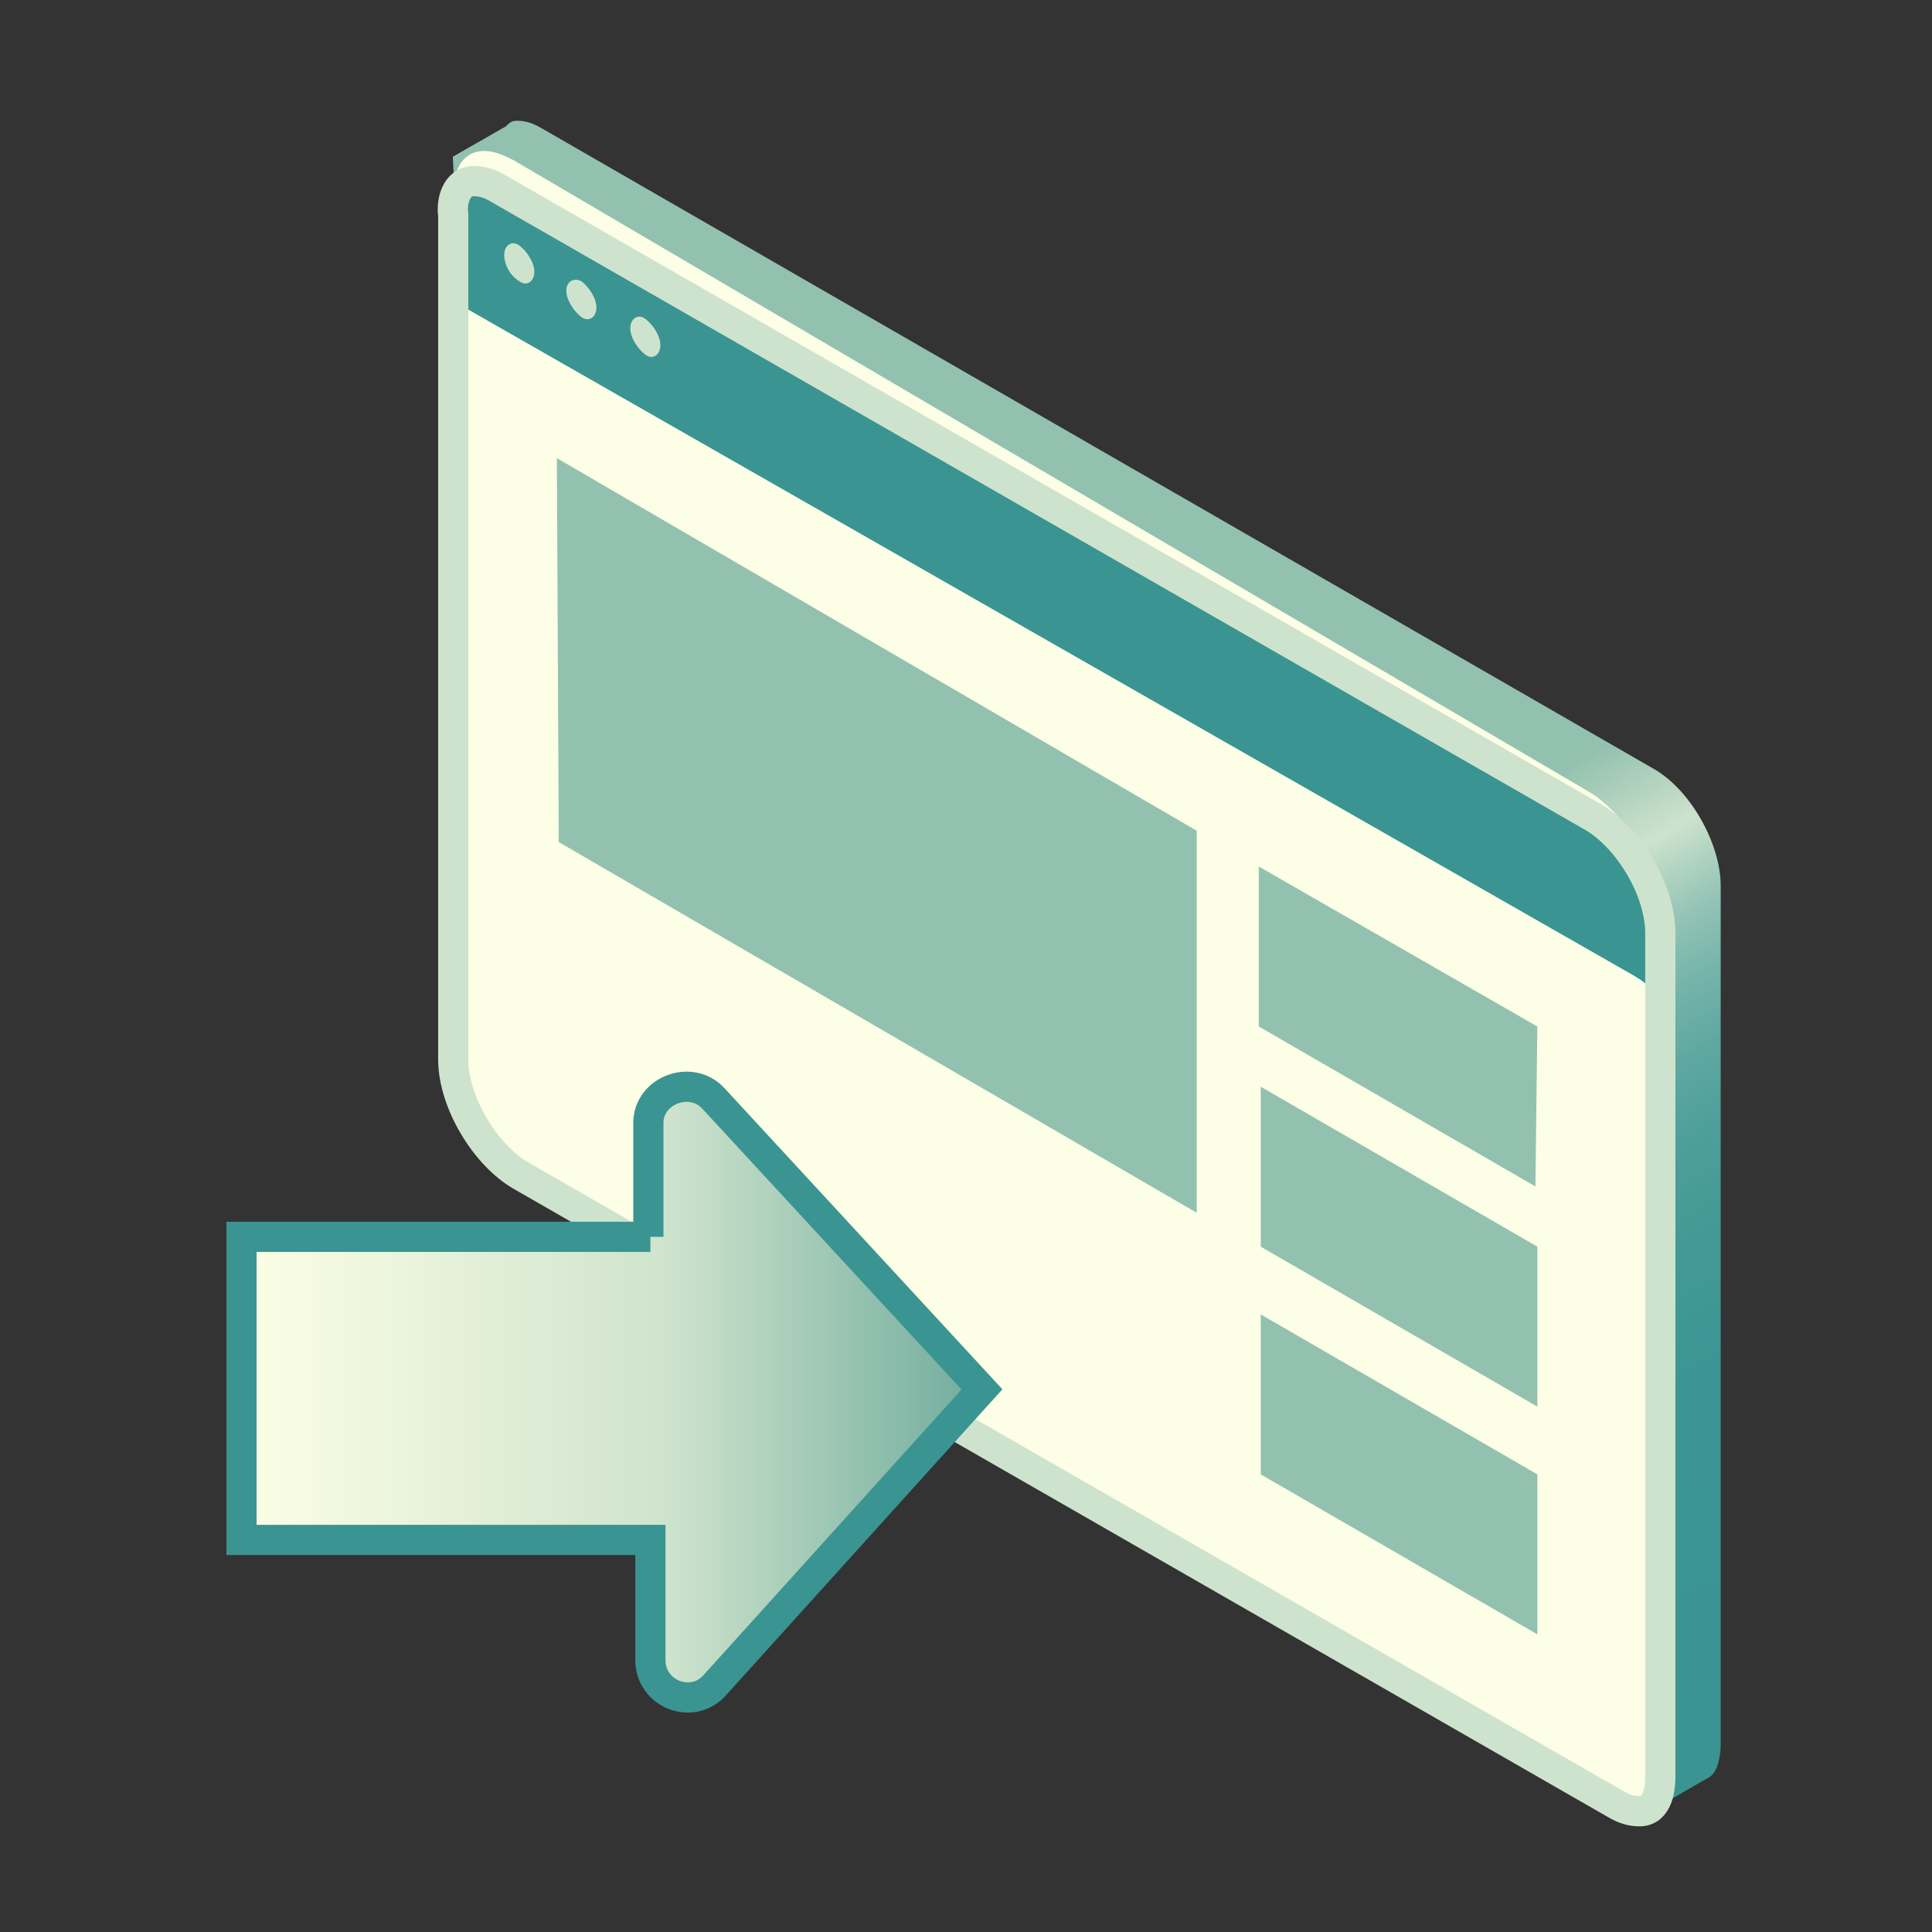 <svg width="64" height="64" viewBox="0 0 64 64" fill="none" xmlns="http://www.w3.org/2000/svg">
<rect x="0" y="0" width="64" height="64" fill="#333333" stroke="none"/>
<path d="M17.131 4C17.382 4 17.633 4.063 17.946 4.251L54.743 25.447C55.997 26.137 57 27.955 57 29.335V57.805C57 58.056 56.937 58.683 56.624 58.871C56.498 58.934 54.681 60 54.681 60C54.43 60 18.698 37.487 18.698 37.487C17.445 36.797 16.442 34.979 16.442 33.599L15 5.191L16.755 4.188C16.881 4.063 16.943 4 17.131 4Z" fill="url(#paint0_linear)"/>
<path d="M53.957 60C53.65 60 53.344 59.875 52.975 59.687L17.393 38.788C16.104 38.038 15 36.098 15 34.596V6.502C15 5.563 15.368 5 16.043 5C16.35 5 16.656 5.125 17.024 5.313L52.607 26.212C53.896 26.962 55 28.902 55 30.404V58.498C55 59.437 54.632 60 53.957 60Z" fill="#FCFEE5"/>
<path d="M15.706 6C15.956 6 16.206 6.062 16.518 6.249L52.751 27.052C53.938 27.737 55 29.481 55 30.913V58.879C55 59.19 54.938 60 54.313 60C54.063 60 53.813 59.938 53.501 59.751L17.268 38.948C16.081 38.263 15.019 36.519 15.019 35.087V7.121C14.956 6.747 15.019 6 15.706 6Z" fill="#FCFEE5"/>
<path d="M54.125 32.319C54.438 32.505 54.75 32.752 55 33V30.771C55 29.408 54 27.612 52.75 26.931L16.5 6.248C16.188 6.062 15.938 6 15.688 6C15.062 6 15 6.743 15 7.115V9.963L54.125 32.319Z" fill="#3A9492"/>
<path d="M21.378 11.748C21.627 11.935 21.876 11.748 21.876 11.436C21.876 11.124 21.627 10.75 21.378 10.563C21.128 10.376 20.879 10.563 20.879 10.875C20.879 11.187 21.128 11.561 21.378 11.748Z" fill="#CEE3CD"/>
<path d="M19.259 10.501C19.508 10.688 19.757 10.501 19.757 10.189C19.757 9.878 19.508 9.503 19.259 9.316C19.009 9.192 18.76 9.316 18.76 9.628C18.76 9.94 19.009 10.314 19.259 10.501Z" fill="#CEE3CD"/>
<path d="M17.202 9.316C17.451 9.504 17.701 9.316 17.701 9.005C17.701 8.693 17.451 8.319 17.202 8.132C16.953 7.945 16.703 8.132 16.703 8.444C16.703 8.755 16.89 9.129 17.202 9.316Z" fill="#CEE3CD"/>
<path d="M18.447 15.177L39.643 27.52V40.175L18.51 27.894L18.447 15.177Z" fill="#93C1AF"/>
<path d="M41.699 28.705L50.926 34.004L50.863 39.303L41.699 34.004V28.705Z" fill="#93C1AF"/>
<path d="M41.764 35.999L50.928 41.298V46.597L41.764 41.298V35.999Z" fill="#93C1AF"/>
<path d="M41.764 43.542L50.928 48.841V54.14L41.764 48.841V43.542Z" fill="#93C1AF"/>
<path d="M15.702 6C15.952 6 16.201 6.062 16.514 6.249L52.751 27.052C53.938 27.737 55 29.481 55 30.913V58.879C55 59.19 54.938 60 54.313 60C54.063 60 53.813 59.938 53.501 59.751L17.264 38.948C16.076 38.263 15.014 36.519 15.014 35.087V7.121C14.952 6.747 15.077 6 15.702 6Z" stroke="#CEE3CD" stroke-miterlimit="10"/>
<path d="M21.545 40.972L8 40.972L8 51.013L21.545 51.013L21.545 54.989C21.545 56.134 22.96 56.673 23.702 55.797L32.529 46.026L23.634 36.389C22.893 35.581 21.478 36.12 21.478 37.198L21.478 40.972L21.545 40.972Z" fill="url(#paint1_linear)" stroke="#3A9492" stroke-miterlimit="10"/>
<defs>
<linearGradient id="paint0_linear" x1="19.701" y1="2.047" x2="53.604" y2="60.746" gradientUnits="userSpaceOnUse">
<stop stop-color="#93C1AF"/>
<stop offset="0.536" stop-color="#93C1AF"/>
<stop offset="0.588" stop-color="#CEE3CD"/>
<stop offset="0.607" stop-color="#B0D3C1"/>
<stop offset="0.63" stop-color="#91C2B5"/>
<stop offset="0.657" stop-color="#75B4AA"/>
<stop offset="0.688" stop-color="#5FA8A1"/>
<stop offset="0.723" stop-color="#4E9F9A"/>
<stop offset="0.767" stop-color="#439995"/>
<stop offset="0.829" stop-color="#3C9593"/>
<stop offset="1" stop-color="#3A9492"/>
</linearGradient>
<linearGradient id="paint1_linear" x1="32.582" y1="46.091" x2="8.012" y2="46.091" gradientUnits="userSpaceOnUse">
<stop stop-color="#6FAC9C"/>
<stop offset="0.423" stop-color="#CEE3CD"/>
<stop offset="1" stop-color="#FCFEE5"/>
</linearGradient>
</defs>
</svg>

